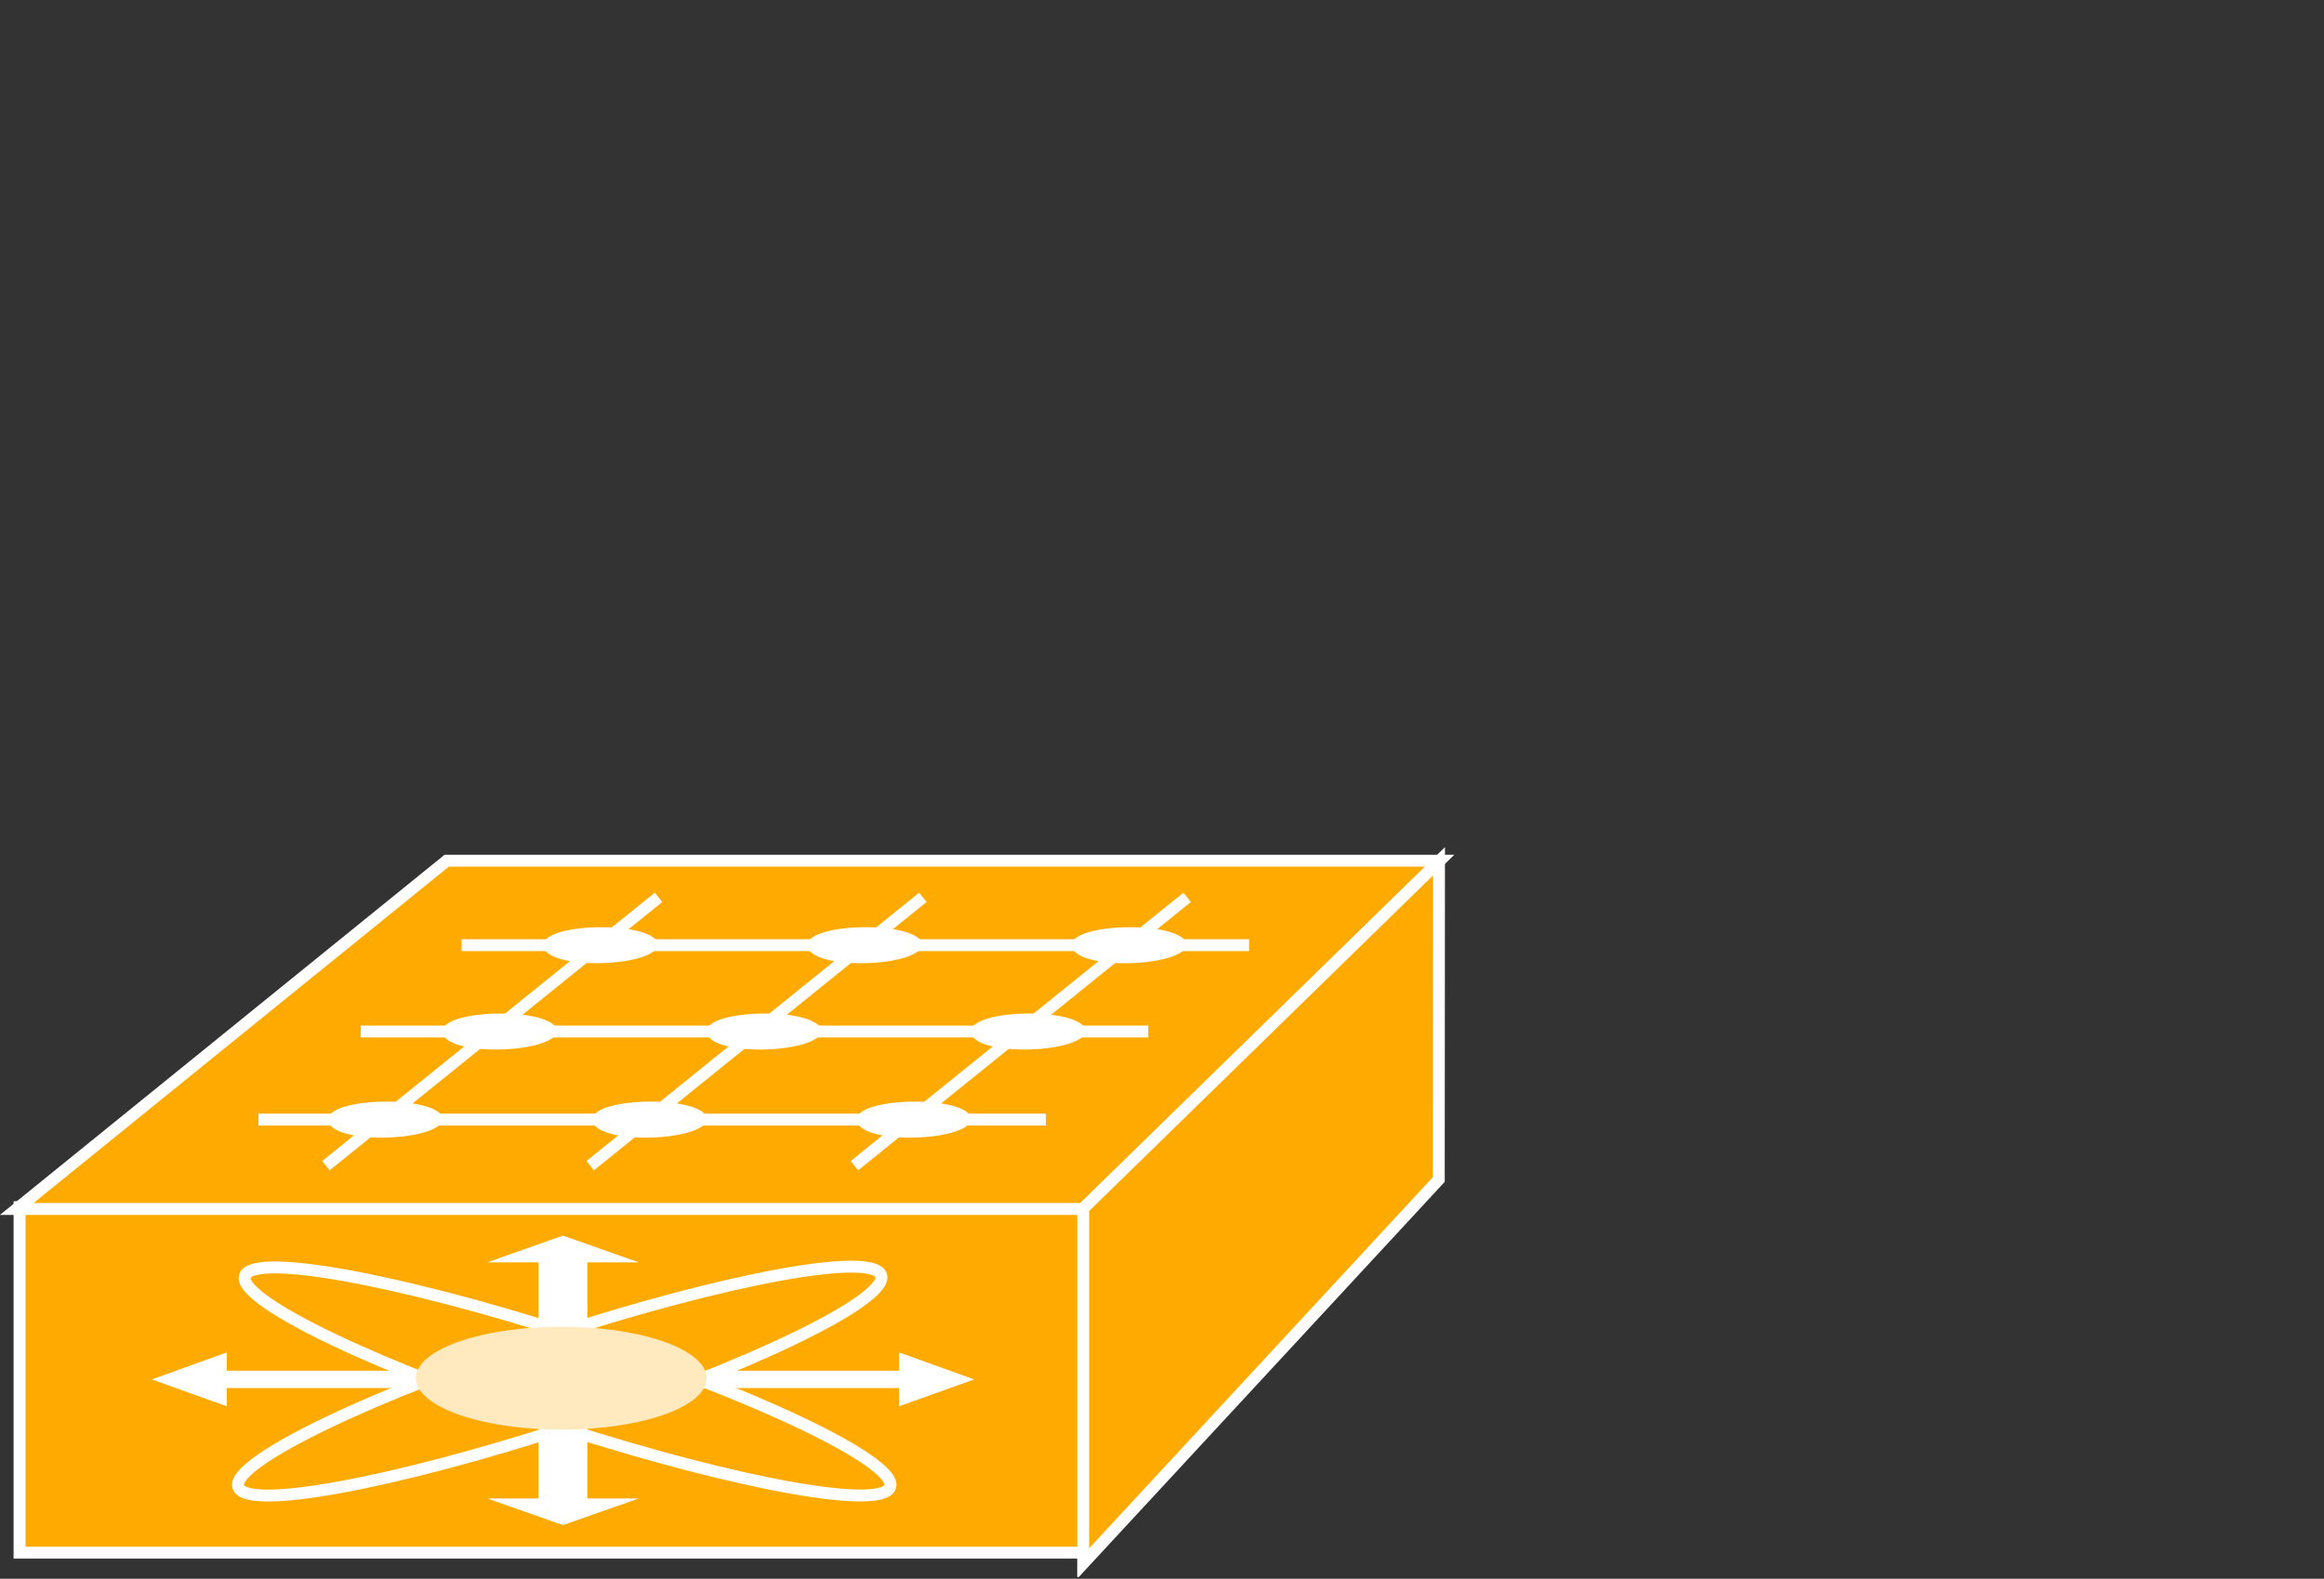 <?xml version="1.0" encoding="UTF-8"?>
<svg xmlns="http://www.w3.org/2000/svg" xmlns:xlink="http://www.w3.org/1999/xlink" width="78pt" height="53pt" viewBox="0 0 78 53" version="1.1">
<rect x="0" y="0" width="78" height="53" fill="#333333" stroke="none"/>
<defs>
<clipPath id="clip1">
  <path d="M 0 0.629 L 77.32 0.629 L 77.32 52.941 L 0 52.941 L 0 0.629 Z M 0 0.629 "/>
</clipPath>
<clipPath id="clip2">
  <path d="M 0 0.629 L 77.32 0.629 L 77.32 52.941 L 0 52.941 L 0 0.629 Z M 0 0.629 "/>
</clipPath>
<clipPath id="clip3">
  <path d="M 0 0.629 L 77.32 0.629 L 77.32 52.941 L 0 52.941 L 0 0.629 Z M 0 0.629 "/>
</clipPath>
</defs>
<g id="surface0">
<path style=" stroke:none;fill-rule:nonzero;fill:#FFAA00;fill-opacity:1;" d="M 0.656 40.527 L 36.379 40.527 L 36.379 52.125 L 0.656 52.125 L 0.656 40.527 Z M 0.656 40.527 "/>
<g clip-path="url(#clip1)" clip-rule="nonzero">
<path style="fill:none;stroke-width:0.4;stroke-linecap:butt;stroke-linejoin:miter;stroke:#FFFFFF;stroke-opacity:1;stroke-miterlimit:4;" d="M 0.656 0.875 L 36.379 0.875 L 36.379 12.473 L 0.656 12.473 L 0.656 0.875 Z M 0.656 0.875 " transform="matrix(1,0,0,-1,0,53)"/>
</g>
<path style=" stroke:none;fill-rule:nonzero;fill:#FFAA00;fill-opacity:1;" d="M 0.562 40.586 L 14.992 28.895 L 48.32 28.895 L 36.344 40.586 L 0.562 40.586 "/>
<g clip-path="url(#clip2)" clip-rule="nonzero">
<path style="fill:none;stroke-width:0.4;stroke-linecap:butt;stroke-linejoin:miter;stroke:#FFFFFF;stroke-opacity:1;stroke-miterlimit:4;" d="M 0.562 12.414 L 14.992 24.105 L 48.32 24.105 L 36.344 12.414 L 0.562 12.414 Z M 0.562 12.414 " transform="matrix(1,0,0,-1,0,53)"/>
</g>
<path style=" stroke:none;fill-rule:nonzero;fill:#FFAA00;fill-opacity:1;" d="M 36.355 52.488 L 48.289 39.598 L 48.297 28.914 L 36.355 40.57 L 36.355 52.488 "/>
<g clip-path="url(#clip3)" clip-rule="nonzero">
<path style="fill:none;stroke-width:0.4;stroke-linecap:butt;stroke-linejoin:miter;stroke:#FFFFFF;stroke-opacity:1;stroke-miterlimit:4;" d="M 36.355 0.512 L 48.289 13.402 L 48.297 24.086 L 36.355 12.43 L 36.355 0.512 Z M 36.355 0.512 " transform="matrix(1,0,0,-1,0,53)"/>
</g>
<path style="fill-rule:nonzero;fill:#FFAA00;fill-opacity:1;stroke-width:0.4;stroke-linecap:butt;stroke-linejoin:miter;stroke:#FFFFFF;stroke-opacity:1;stroke-miterlimit:4;" d="M 10.938 13.867 L 22.102 22.875 " transform="matrix(1,0,0,-1,0,53)"/>
<path style="fill-rule:nonzero;fill:#FFAA00;fill-opacity:1;stroke-width:0.4;stroke-linecap:butt;stroke-linejoin:miter;stroke:#FFFFFF;stroke-opacity:1;stroke-miterlimit:4;" d="M 19.809 13.867 L 30.973 22.875 " transform="matrix(1,0,0,-1,0,53)"/>
<path style="fill-rule:nonzero;fill:#FFAA00;fill-opacity:1;stroke-width:0.4;stroke-linecap:butt;stroke-linejoin:miter;stroke:#FFFFFF;stroke-opacity:1;stroke-miterlimit:4;" d="M 28.676 13.867 L 39.844 22.875 " transform="matrix(1,0,0,-1,0,53)"/>
<path style="fill-rule:nonzero;fill:#FFAA00;fill-opacity:1;stroke-width:0.4;stroke-linecap:butt;stroke-linejoin:miter;stroke:#FFFFFF;stroke-opacity:1;stroke-miterlimit:4;" d="M 15.492 21.27 L 41.922 21.27 " transform="matrix(1,0,0,-1,0,53)"/>
<path style=" stroke:none;fill-rule:nonzero;fill:#FFFFFF;fill-opacity:1;" d="M 14.297 46.016 L 7.613 46.016 L 7.613 45.402 L 5.094 46.309 L 7.613 47.211 L 7.613 46.598 L 14.297 46.598 L 14.297 46.016 "/>
<path style=" stroke:none;fill-rule:nonzero;fill:#FFFFFF;fill-opacity:1;" d="M 18.074 47.934 L 18.074 50.305 L 16.352 50.305 L 18.895 51.199 L 21.438 50.305 L 19.715 50.305 L 19.715 47.934 L 18.074 47.934 "/>
<path style=" stroke:none;fill-rule:nonzero;fill:#FFFFFF;fill-opacity:1;" d="M 18.074 44.742 L 18.074 42.379 L 16.352 42.379 L 18.895 41.48 L 21.438 42.379 L 19.715 42.379 L 19.715 44.742 L 18.074 44.742 "/>
<path style=" stroke:none;fill-rule:nonzero;fill:#FFFFFF;fill-opacity:1;" d="M 23.492 46.598 L 30.176 46.598 L 30.176 47.211 L 32.695 46.309 L 30.176 45.402 L 30.176 46.016 L 23.492 46.016 L 23.492 46.598 "/>
<path style="fill:none;stroke-width:0.4;stroke-linecap:butt;stroke-linejoin:miter;stroke:#FFFFFF;stroke-opacity:1;stroke-miterlimit:4;" d="M 29.645 2.891 C 28.391 2.422 22.629 3.711 16.777 5.773 C 10.926 7.836 7.199 9.887 8.453 10.355 C 9.707 10.824 15.473 9.531 21.324 7.473 C 27.176 5.41 30.898 3.359 29.645 2.891 Z M 29.312 10.391 C 30.637 9.945 26.996 7.902 21.184 5.828 C 15.367 3.754 9.578 2.434 8.258 2.879 C 6.934 3.32 10.57 5.363 16.387 7.441 C 22.199 9.516 27.984 10.836 29.312 10.391 Z M 29.312 10.391 " transform="matrix(1,0,0,-1,0,53)"/>
<path style=" stroke:none;fill-rule:nonzero;fill:#FFE9BF;fill-opacity:1;" d="M 21.637 47.684 C 23.844 47.137 24.379 46.059 22.832 45.273 C 21.285 44.492 18.246 44.305 16.039 44.852 C 13.832 45.395 13.297 46.477 14.844 47.258 C 16.387 48.039 19.43 48.23 21.637 47.684 "/>
<path style=" stroke:none;fill-rule:evenodd;fill:#FFFFFF;fill-opacity:1;" d="M 22.102 31.734 C 21.855 32.5 18.262 32.574 18.234 31.734 C 18.207 30.961 22.012 30.887 22.102 31.734 "/>
<path style=" stroke:none;fill-rule:evenodd;fill:#FFFFFF;fill-opacity:1;" d="M 30.973 31.734 C 30.727 32.5 27.133 32.574 27.102 31.734 C 27.074 30.961 30.883 30.887 30.973 31.734 "/>
<path style=" stroke:none;fill-rule:evenodd;fill:#FFFFFF;fill-opacity:1;" d="M 39.844 31.734 C 39.598 32.5 36.004 32.574 35.973 31.734 C 35.945 30.961 39.754 30.887 39.844 31.734 "/>
<path style="fill-rule:nonzero;fill:#FFAA00;fill-opacity:1;stroke-width:0.4;stroke-linecap:butt;stroke-linejoin:miter;stroke:#FFFFFF;stroke-opacity:1;stroke-miterlimit:4;" d="M 12.109 18.371 L 38.539 18.371 " transform="matrix(1,0,0,-1,0,53)"/>
<path style=" stroke:none;fill-rule:evenodd;fill:#FFFFFF;fill-opacity:1;" d="M 18.719 34.633 C 18.473 35.398 14.879 35.473 14.852 34.633 C 14.82 33.859 18.629 33.785 18.719 34.633 "/>
<path style=" stroke:none;fill-rule:evenodd;fill:#FFFFFF;fill-opacity:1;" d="M 27.59 34.633 C 27.344 35.398 23.75 35.473 23.719 34.633 C 23.691 33.859 27.5 33.785 27.59 34.633 "/>
<path style=" stroke:none;fill-rule:evenodd;fill:#FFFFFF;fill-opacity:1;" d="M 36.461 34.633 C 36.211 35.398 32.617 35.473 32.59 34.633 C 32.562 33.859 36.367 33.785 36.461 34.633 "/>
<path style="fill-rule:nonzero;fill:#FFAA00;fill-opacity:1;stroke-width:0.4;stroke-linecap:butt;stroke-linejoin:miter;stroke:#FFFFFF;stroke-opacity:1;stroke-miterlimit:4;" d="M 8.676 15.414 L 35.102 15.414 " transform="matrix(1,0,0,-1,0,53)"/>
<path style=" stroke:none;fill-rule:evenodd;fill:#FFFFFF;fill-opacity:1;" d="M 14.883 37.59 C 14.637 38.355 11.043 38.43 11.012 37.59 C 10.984 36.816 14.793 36.742 14.883 37.59 "/>
<path style=" stroke:none;fill-rule:evenodd;fill:#FFFFFF;fill-opacity:1;" d="M 23.754 37.59 C 23.504 38.355 19.91 38.43 19.883 37.59 C 19.855 36.816 23.66 36.742 23.754 37.59 "/>
<path style=" stroke:none;fill-rule:evenodd;fill:#FFFFFF;fill-opacity:1;" d="M 32.621 37.59 C 32.375 38.355 28.781 38.43 28.754 37.59 C 28.727 36.816 32.531 36.742 32.621 37.59 "/>
</g>
</svg>
